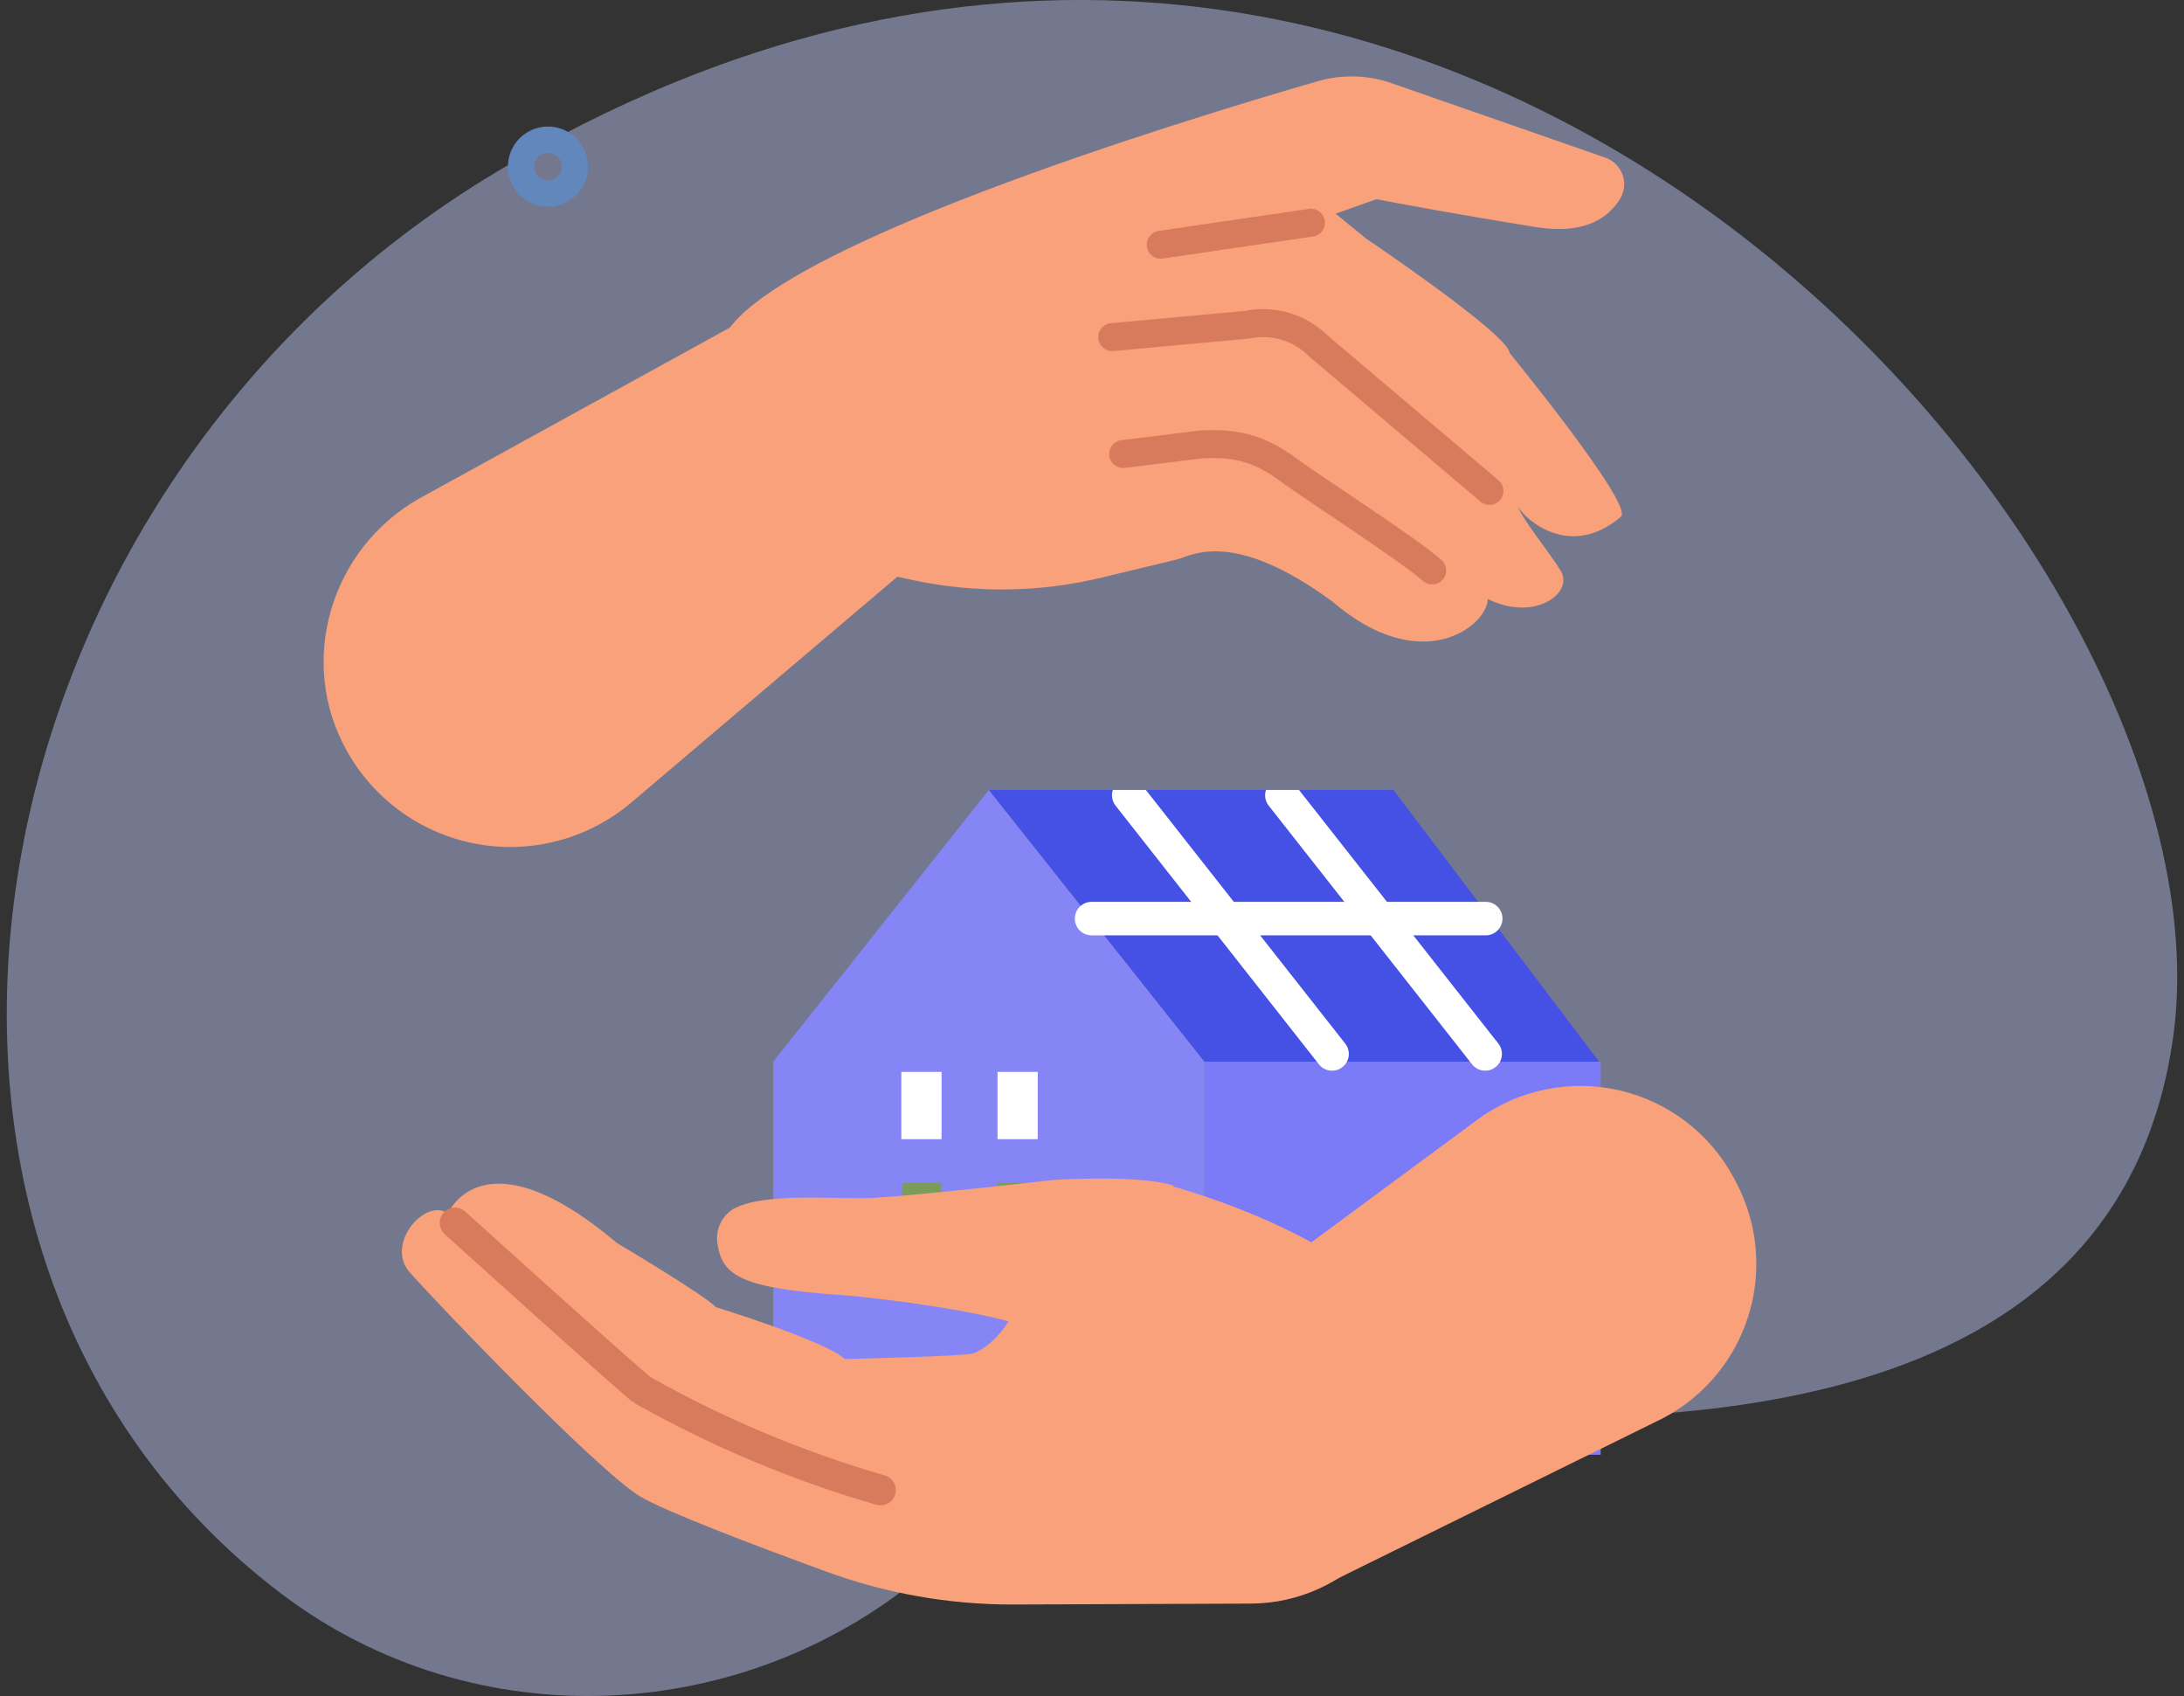 <svg width="161" height="125" viewBox="0 0 161 125" fill="none" xmlns="http://www.w3.org/2000/svg">
<rect x="0" y="0" width="161" height="125" fill="#333333" stroke="none"/>
<path d="M36.711 12.606C-3.345 36.503 -12.348 92.385 20.72 117.448C34.953 128.243 54.974 127.307 68.501 115.652L69.032 115.188C73.696 111.202 79.107 108.169 84.954 106.261C90.801 104.353 96.97 103.608 103.107 104.07C129.863 106.002 156.564 101.989 160.191 76.51C165.344 40.316 105.242 -28.294 36.711 12.606Z" fill="#C3CDFF" fill-opacity="0.45"/>
<path d="M100.71 17.586L98.461 15.749L101.466 14.681C102.967 14.97 107.653 15.847 113.248 16.74C116.938 17.327 118.66 15.966 119.464 14.592C119.614 14.327 119.703 14.032 119.726 13.729C119.749 13.425 119.705 13.12 119.597 12.836C119.488 12.552 119.318 12.294 119.099 12.083C118.88 11.872 118.617 11.712 118.328 11.615L102.597 6.136C100.836 5.52 98.926 5.468 97.134 5.988C87.423 8.799 55.468 18.509 53.185 25.259C51.735 29.563 60.6 32.842 57.768 40.689L67.207 42.735C71.836 43.74 76.633 43.682 81.237 42.565L86.811 41.221C87.776 40.987 90.842 38.903 98.227 44.343C104.846 50.012 109.647 46.074 109.672 44.177C109.672 43.382 108.214 43.237 108.694 43.569C112.597 46.27 116.092 43.845 115.072 42.102C114.221 40.694 112.41 38.541 111.84 37.261C112.423 38.329 115.782 41.268 119.493 38.078C120.459 37.227 111.284 26.012 111.284 26.012C111.224 24.672 100.71 17.586 100.71 17.586ZM100.387 39.103C100.447 39.094 100.509 39.094 100.569 39.103H100.387Z" fill="#F9A17B"/>
<path d="M81.992 24.846L91.92 23.935C92.86 23.738 93.835 23.779 94.756 24.053C95.677 24.327 96.516 24.826 97.196 25.505L109.802 36.184" stroke="#D87B5D" stroke-width="2.06" stroke-linecap="round" stroke-linejoin="round"/>
<path d="M105.577 42.045C103.936 40.565 96.525 35.78 95.054 34.682C92.928 33.083 91.16 32.598 88.494 32.76L82.797 33.466" stroke="#D87B5D" stroke-width="2.06" stroke-linecap="round" stroke-linejoin="round"/>
<path d="M85.562 18.037L96.642 16.412" stroke="#D87B5D" stroke-width="2.06" stroke-linecap="round" stroke-linejoin="round"/>
<path d="M54.759 23.621L30.882 36.755C24.343 40.481 21.886 48.809 25.58 55.367L25.721 55.609C26.74 57.347 28.127 58.84 29.785 59.984C31.442 61.128 33.33 61.895 35.316 62.231C37.301 62.567 39.336 62.464 41.278 61.929C43.219 61.394 45.02 60.441 46.554 59.135L67.604 41.272L54.759 23.621Z" fill="#F9A17B"/>
<path d="M42.381 12.273C42.382 12.666 42.266 13.051 42.048 13.378C41.831 13.705 41.52 13.961 41.157 14.111C40.794 14.262 40.395 14.302 40.009 14.226C39.624 14.149 39.27 13.96 38.992 13.682C38.714 13.404 38.525 13.049 38.448 12.664C38.372 12.278 38.411 11.878 38.562 11.515C38.713 11.152 38.968 10.842 39.295 10.624C39.622 10.406 40.007 10.29 40.4 10.291C40.925 10.292 41.428 10.501 41.8 10.873C42.171 11.244 42.38 11.748 42.381 12.273Z" stroke="#6287BD" stroke-width="1.93" stroke-linecap="round" stroke-linejoin="round"/>
<g clip-path="url(#clip0_8598_22318)">
<path d="M88.793 78.252H57V107.221H88.793V78.252Z" fill="#8585F6"/>
<path d="M72.898 58.221L57 78.252H88.793L72.898 58.221Z" fill="#8585F6"/>
<path d="M72.898 58.221H102.723L117.886 78.252H88.794L72.898 58.221Z" fill="#4550E5"/>
<path d="M117.999 78.252H88.793V107.221H117.999V78.252Z" fill="#7B7BF8"/>
<path d="M69.409 79.002H66.445V83.961H69.409V79.002Z" fill="white"/>
<path d="M76.499 79.002H73.535V83.961H76.499V79.002Z" fill="white"/>
<path d="M69.41 87.18H66.504V92.139H69.41V87.18Z" fill="#7C9C5B"/>
<path d="M76.499 87.18H73.535V92.139H76.499V87.18Z" fill="#7C9C5B"/>
<path d="M83.207 58.613L98.196 77.678" stroke="white" stroke-width="2.47" stroke-linecap="round" stroke-linejoin="round"/>
<path d="M94.496 58.613L109.485 77.678" stroke="white" stroke-width="2.47" stroke-linecap="round" stroke-linejoin="round"/>
<path d="M80.469 67.703H109.524" stroke="white" stroke-width="2.47" stroke-linecap="round" stroke-linejoin="round"/>
</g>
<path d="M30.183 93.747C28.393 91.693 31.331 88.256 33.028 89.434C33.028 89.434 35.579 83.267 45.481 91.612C45.481 91.612 52.067 95.533 52.768 96.337C52.768 96.337 61.008 98.889 62.266 100.165C62.266 100.165 71.195 99.969 71.773 99.74C73.312 99.119 74.324 97.571 74.919 96.359L85.854 87.274C90.204 88.43 99.995 91.905 103.826 97.43L109.081 105.005L101.428 113.937C100.288 115.265 98.875 116.333 97.286 117.066C95.697 117.8 93.969 118.184 92.219 118.19L74.643 118.258C69.949 118.264 65.291 117.439 60.885 115.821C55.659 113.911 49.031 111.398 47.19 110.292C44.001 108.369 31.973 95.81 30.183 93.747Z" fill="#F9A17B"/>
<path d="M93.539 93.875L109.092 82.391C110.575 81.342 112.264 80.619 114.048 80.272C115.831 79.924 117.668 79.96 119.437 80.376C121.205 80.792 122.865 81.58 124.307 82.686C125.748 83.792 126.939 85.192 127.799 86.793C127.85 86.883 127.896 86.972 127.943 87.061C128.772 88.605 129.278 90.301 129.427 92.047C129.577 93.792 129.368 95.55 128.814 97.212C128.26 98.874 127.371 100.405 126.204 101.711C125.036 103.017 123.614 104.07 122.025 104.806L98.356 116.468C98.356 116.468 97.127 108.221 96.23 108.366C89.003 109.544 101.689 104.087 101.689 104.087L93.539 93.875Z" fill="#F9A17B"/>
<path d="M33.539 90.127C33.539 90.127 47.029 102.325 47.374 102.461C52.916 105.585 58.801 108.056 64.912 109.823" stroke="#D87B5D" stroke-width="2.25" stroke-linecap="round" stroke-linejoin="round"/>
<path d="M76.288 99.507C76.163 98.941 75.989 98.388 75.769 97.852C75.769 97.852 74.622 97.299 70.6 96.576C67.56 96.032 63.669 95.564 62.032 95.453C54.741 94.956 53.295 94.028 52.917 91.825C52.803 91.316 52.848 90.784 53.046 90.301C53.243 89.818 53.584 89.408 54.022 89.125C56.416 87.793 61.739 88.461 64.609 88.274C68.363 88.036 77.708 86.96 77.708 86.96C77.708 86.96 83.962 86.556 86.535 87.385L76.288 99.507Z" fill="#F9A17B"/>
<defs>
<clipPath id="clip0_8598_22318">
<rect width="61" height="49" fill="white" transform="translate(57 58.221)"/>
</clipPath>
</defs>
</svg>
